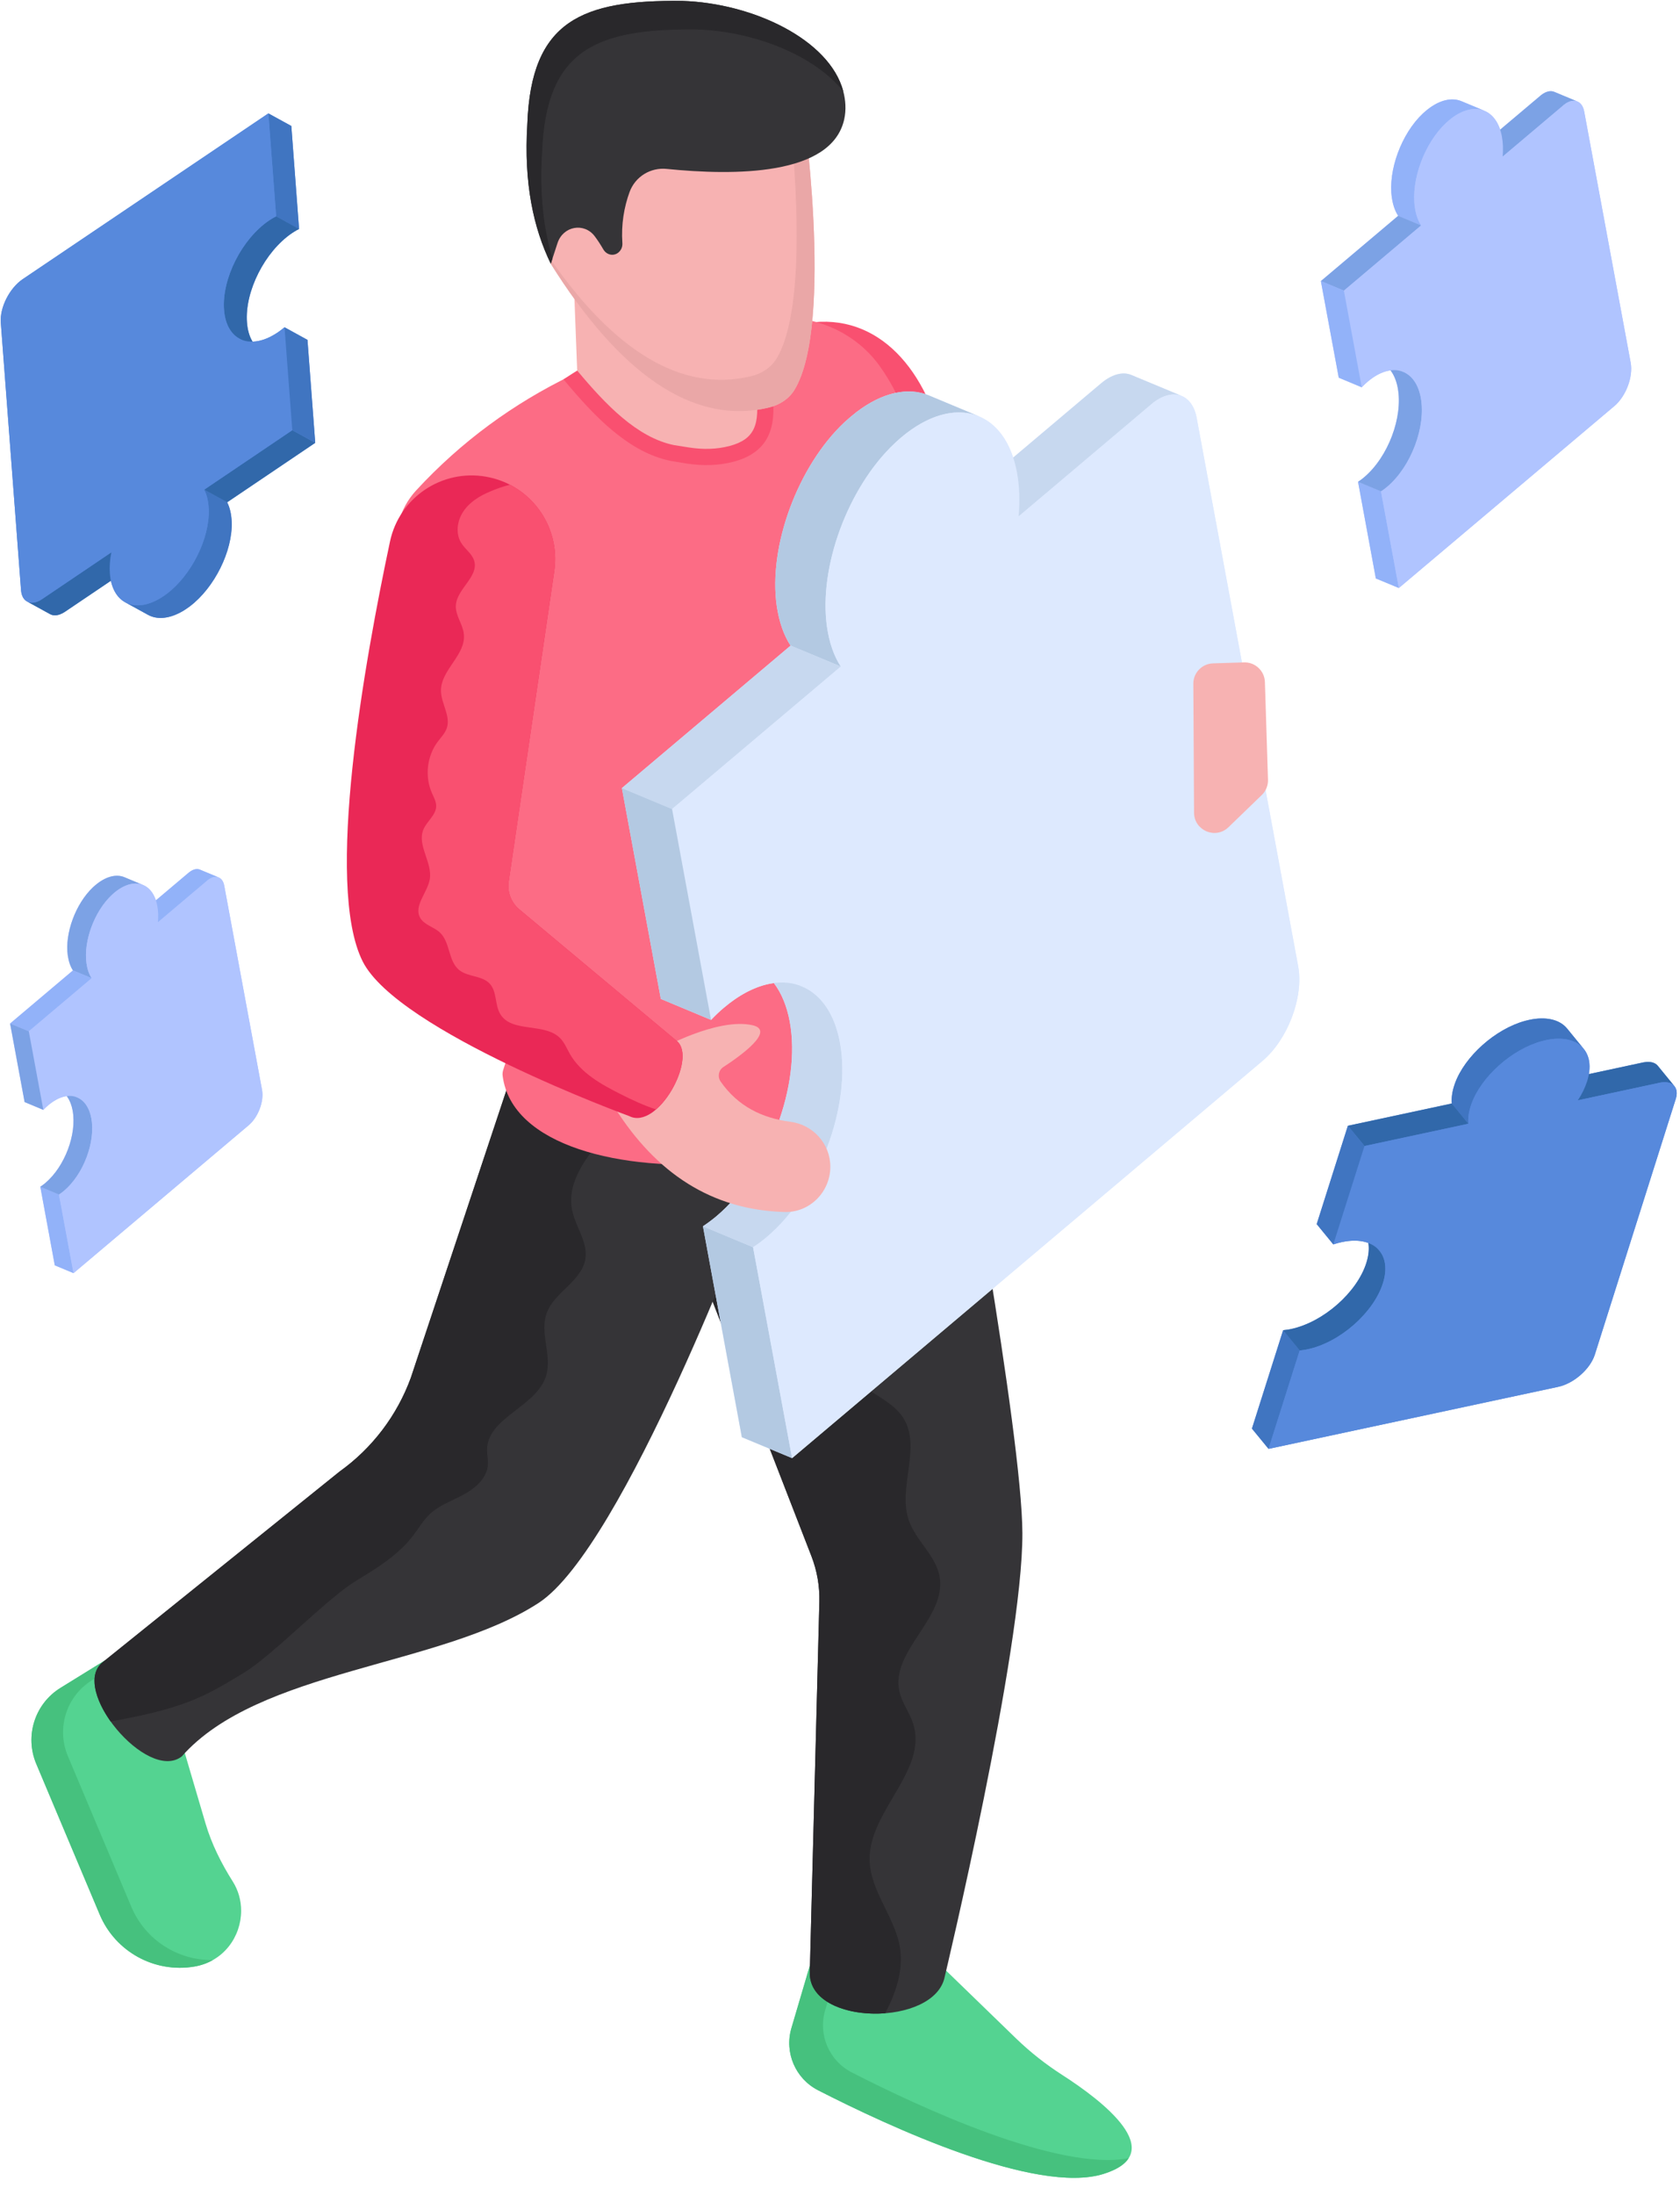 <?xml version="1.0" encoding="UTF-8"?>
<!DOCTYPE svg PUBLIC '-//W3C//DTD SVG 1.0//EN'
          'http://www.w3.org/TR/2001/REC-SVG-20010904/DTD/svg10.dtd'>
<svg height="258.1" preserveAspectRatio="xMidYMid meet" version="1.0" viewBox="31.3 1.9 197.7 258.1" width="197.7" xmlns="http://www.w3.org/2000/svg" xmlns:xlink="http://www.w3.org/1999/xlink" zoomAndPan="magnify"
><g
  ><g
    ><g
      ><g
        ><path d="M141.972,232.988l8.889,8.611 c1.668,1.616,3.499,3.054,5.454,4.308c4.591,2.947,12.779,9.15,4.839,11.632 c-7.907,2.471-25.287-5.596-33.581-9.838c-2.669-1.366-3.989-4.434-3.14-7.31 l2.343-7.938L141.972,232.988z" fill="#54d391"
        /></g
        ><g
        ><path d="M164.122,255.689c-0.463,0.728-1.4,1.36-2.968,1.85 c-7.908,2.471-25.287-5.595-33.582-9.836c-2.67-1.366-3.987-4.437-3.14-7.312 l2.343-7.937l3.318,0.116l-1.691,5.727c-0.847,2.875,0.47,5.946,3.14,7.309 C139.503,249.677,155.828,257.27,164.122,255.689z" fill="#46c17e"
        /></g
        ><g
        ><g
          ><path d="M143.723,127.845c0,0,7.846,42.587,7.891,54.345 c0.052,13.735-9.132,52.125-9.132,52.125 c-1.125,5.941-15.895,5.854-15.89-0.387l1.128-43.662 c0.047-1.836-0.271-3.664-0.936-5.376l-14.716-37.898 c0,0,14.4-15.092,14.897-15.423S143.723,127.845,143.723,127.845z" fill="#353437"
          /></g
          ><g
          ><path d="M133.634,220.585c0.05,3.716,3.047,6.789,3.59,10.465 c0.384,2.614-0.519,5.234-1.753,7.597c-4.265,0.337-8.88-1.231-8.877-4.718 l1.128-43.664c0.046-1.836-0.271-3.663-0.936-5.376l-14.717-37.897 c0,0,3.173-3.325,6.594-6.889c0.367,0.179,0.721,0.371,1.062,0.576 c3.213,1.939,2.739,2.809,2.435,6.141c-0.195,2.127,1.873,3.719,3.795,4.652 c1.919,0.93,4.152,1.873,4.857,3.888c0.771,2.21-0.705,4.721,0.003,6.951 c0.949,2.984,5.055,3.663,6.759,6.293c2.233,3.441-0.662,8.182,0.668,12.063 c0.827,2.402,3.19,4.139,3.633,6.644c0.857,4.84-5.83,8.731-4.731,13.522 c0.308,1.337,1.204,2.468,1.621,3.775 C140.506,210.077,133.554,214.848,133.634,220.585z" fill="#29282b"
          /></g
          ><g
          ><g
            ><g
              ><path d="M59.677,226.592c0,3.008-2.028,5.975-5.512,6.564 c-4.678,0.787-9.287-1.744-11.13-6.114l-7.468-17.724 c-1.383-3.279-0.169-7.074,2.859-8.94l4.976-3.074l0.49-0.301l8.609,9.188 c0,0,1.681,5.721,2.985,10.132c0.717,2.427,1.856,4.692,3.208,6.832 C59.361,224.211,59.677,225.405,59.677,226.592z" fill="#54d391"
              /></g
              ><g
              ><path d="M56.355,232.385c-0.645,0.367-1.376,0.635-2.19,0.771 c-4.678,0.787-9.287-1.744-11.13-6.114l-7.468-17.724 c-1.383-3.279-0.169-7.074,2.859-8.94l4.976-3.074l0.49-0.301l0.824,0.88 l-2.568,1.585c-3.027,1.866-4.242,5.661-2.859,8.94l7.468,17.724 C48.398,230.023,52.233,232.458,56.355,232.385z" fill="#46c17e"
              /></g
              ><g
              ><path d="M90.997,129.806l-11.347,34.099 c-1.619,4.444-4.545,8.293-8.393,11.044l-27.834,22.388 c-4.049,3.125,5.214,14.235,9.263,11.111 c9.045-10.266,30.486-10.545,42.012-18.063 c9.989-6.516,25.241-47.289,25.241-47.289l-16.472-17.035L90.997,129.806z" fill="#353437"
              /></g
              ><g
              ><path d="M102.546,135.349c-2.217,2.521-4.592,5.582-3.917,8.87 c0.4,1.955,1.863,3.735,1.558,5.707c-0.404,2.64-3.692,3.911-4.572,6.435 c-0.814,2.329,0.672,4.97-0.053,7.329 c-1.125,3.669-6.951,4.893-6.948,8.731c0,0.549,0.132,1.095,0.109,1.644 c-0.069,1.568-1.406,2.789-2.786,3.544 c-1.376,0.758-2.928,1.267-4.07,2.349c-0.758,0.718-1.284,1.644-1.916,2.475 c-1.747,2.306-4.281,3.861-6.753,5.363 c-3.467,2.104-9.74,8.71-13.207,10.818 c-1.674,1.019-3.355,2.038-5.145,2.842 c-2.912,1.313-6.055,2.025-9.195,2.63 c-0.443,0.086-0.887,0.169-1.33,0.248 c-1.856-2.607-2.71-5.601-0.9-6.998l27.835-22.388 c3.848-2.753,6.773-6.601,8.394-11.044l11.345-34.1l12.47-3.744 l2.792,5.065C105.021,132.533,103.783,133.943,102.546,135.349z" fill="#29282b"
              /></g
            ></g
          ></g
        ></g
      ></g
      ><g
      ><g
        ><g
          ><g
            ><path d="M127.073,39.789l0.28,6.039l1.306,27.535 c0,0,7.816,22.624,14.481,24.547c8.009,2.316,34.48-16.767,35.096-17.307 c-0.399,0.244-2.617-1.307-3.385-2.156c-1.607-1.767-3.573-5.643-2.748-6.202 l-22.152,9.342c-1.783,0.729-3.795-0.375-4.137-2.276l-3.154-23.208 C141.001,46.148,135.275,39.009,127.073,39.789z" fill="#f95070"
            /></g
          ></g
          ><g
          ><path d="M127.353,45.828l1.306,27.535c0,0,7.816,22.624,14.481,24.547 c8.009,2.316,34.48-16.767,35.096-17.307 c-0.399,0.244-2.617-1.307-3.385-2.156c-3.985,1.411-11.739,5.402-15.403,7.573 c-1.295,0.776-2.617,1.553-4.102,1.831c-0.819,0.154-1.669,0.142-2.457,0.436 c-1.411,0.514-2.347,1.84-3.542,2.74c-1.208,0.914-3.222,1.23-4.011-0.051 c-0.617-0.977-0.112-2.268-0.259-3.421c-0.371-2.723-4.008-3.574-5.485-5.886 c-1.133-1.761-0.8-4.051-1.131-6.134 c-0.868-5.498-6.287-9.339-7.586-14.76 c-0.392-1.622-0.396-3.307-0.552-4.975 C130.134,53.839,129.081,49.611,127.353,45.828z" fill="#329e5e"
          /></g
        ></g
        ><g
        ><g
          ><g
            ><g
              ><path d="M85.961,99.034l4.922,17.876 c0.976,3.542,0.843,7.287-0.347,10.749c-0.081,0.236-0.119,0.489-0.087,0.737 c2.1,16.508,51.732,12.329,50.359-4.494l-3.07-24.104 c-0.121-1.765-0.01-3.541,0.302-5.283 c4.518-25.251,2.967-41.098-3.284-49.66 c-3.052-4.18-8.252-6.191-13.378-5.481 c-16.577,2.295-30.487,8.701-41.099,20.186 c-2.019,2.185-2.814,5.238-2.098,8.126L85.961,99.034z" fill="#fc6c85"
              /></g
            ></g
          ></g
        ></g
        ><g
        ><g
          ><path d="M97.608,46.509l0.159,0.185 c3.596,4.31,7.591,8.428,12.483,9.41l1.816,0.299 c0.984,0.153,1.965,0.217,2.892,0.182c0.952-0.036,1.874-0.173,2.742-0.41 c4.779-1.301,4.916-5.043,4.427-8.531l-0.084-0.543l-7.906-9.356 C108.397,40.175,102.877,43.067,97.608,46.509z" fill="#f95070"
          /></g
          ><g
          ><path d="M117.198,54.332c2.849-0.772,3.609-2.431,3.037-6.423 l-10.956-12.969l-10.396,1.673l0.339,8.862 c3.328,3.979,7.039,7.882,11.408,8.769l1.736,0.274 C113.973,54.771,115.628,54.758,117.198,54.332z" fill="#f7b2b2"
          /></g
          ><g
          ><path d="M96.113,32.913l2.163-14.041l24.146-6.683l3.262,1.426 c0,0,3.858,26.355-0.901,34.143c-0.665,1.088-1.774,1.762-2.963,2.051 C112.631,52.039,103.98,45.472,96.113,32.913z" fill="#f7b2b2"
          /></g
          ><g
          ><path d="M96.117,32.917c7.869,12.554,16.518,19.123,25.704,16.897 c1.185-0.298,2.293-0.965,2.962-2.054c4.761-7.786,0.9-34.145,0.9-34.145 l-1.736-0.758c0.844,7.093,2.514,25.028-1.274,31.222 c-0.668,1.089-1.776,1.769-2.962,2.054 c-8.358,2.021-16.259-3.207-23.534-13.604L96.117,32.917z" fill="#eaa7a7"
          /></g
          ><g
          ><path d="M93.355,16.457c0.441-12.151,6.452-14.574,18.216-14.451 c8.347,0.259,17.326,4.551,18.955,10.6c0.289,1.071,0.361,2.217,0.126,3.3 c-1.455,6.704-12.98,6.653-20.905,5.856 c-1.866-0.188-3.689,0.876-4.366,2.735c-0.634,1.742-0.996,3.772-0.841,6.001 c0.05,0.72-0.479,1.335-1.155,1.361l0,0 c-0.443,0.017-0.855-0.233-1.089-0.636c-0.338-0.582-0.673-1.094-1.004-1.533 c-1.254-1.664-3.727-1.212-4.385,0.796l-0.795,2.427 C94.072,28.696,92.925,23.468,93.355,16.457z" fill="#353437"
          /></g
          ><g
          ><path d="M96.117,32.917l0.201-0.606c0,0,0,0-0.001-0.013 c-1.041-3.443-1.533-7.519-1.224-12.476 c0.445-12.154,6.458-14.577,18.212-14.455 c6.724,0.208,13.873,3.046,17.237,7.291c-0.001-0.013-0.014-0.039-0.014-0.053 c-1.627-6.053-10.612-10.335-18.958-10.601 c-11.767-0.122-17.768,2.301-18.213,14.455 C92.927,23.468,94.074,28.702,96.117,32.917z" fill="#29282b"
          /></g
        ></g
      ></g
      ><g
      ><path d="M184.065,115.525l-11.94-64.47c-0.25-1.38-0.93-2.27-1.82-2.61 c0.02,0.01,0.05,0.01,0.07,0.02l-5.91-2.46 c-0.94-0.4-2.13-0.16-3.34,0.77c-0.09,0.07-0.17,0.14-0.25,0.2 l-10.35,8.74c-0.83-2.52-2.31-4.19-4.17-4.9 c0.05,0.01,0.1,0.02,0.15,0.04l-5.9-2.46 c-2.4-1-5.44-0.39-8.55,1.99c-0.46,0.36-0.93,0.76-1.4,1.19 c-5.49,5.17-8.95,14.59-7.95,21.57c0.28,1.9,0.83,3.46,1.63,4.68 l-19.85,16.75l4.58,24.79l5.91,2.47c0.5-0.52,1.01-1.02,1.54-1.46 c0.21-0.17,0.41-0.34,0.62-0.5c1.8-1.38,3.58-2.15,5.23-2.37 c0.87,1.14,1.52,2.65,1.87,4.52c1.38,7.46-2.48,17.7-8.62,22.89 c-0.2,0.17-0.39,0.32-0.59,0.47c-0.34,0.26-0.67,0.5-1,0.72 l4.57,24.8l5.91,2.46h0.01l55.35-46.71 C182.855,124.125,184.735,119.145,184.065,115.525z M167.034,49.245 c-0.04,0.03-0.08,0.06-0.11,0.08c0.03-0.03,0.07-0.06,0.1-0.09 c0.31-0.23,0.62-0.42,0.93-0.57 C167.655,48.815,167.345,49.005,167.034,49.245z" fill="#dde9fe"
      /></g
      ><g
      ><g
        ><g
          ><g
            ><path d="M124.513 173.362L118.6 170.904 114.02 146.099 119.919 148.56z" fill="#b3c9e2"
            /></g
          ></g
          ><g
          ><g
            ><path d="M170.374,48.465c-0.931-0.386-2.125-0.159-3.349,0.774 c-0.073,0.065-0.161,0.131-0.247,0.211l-15.607,13.179l-5.915-2.472 l15.62-13.181c0.074-0.065,0.162-0.132,0.249-0.198 c1.211-0.93,2.402-1.171,3.335-0.772L170.374,48.465z" fill="#c7d8ef"
            /></g
          ></g
          ><g
          ><g
            ><path d="M119.768,115.431l5.908,2.463 c2.188,0.911,3.83,3.157,4.468,6.598 c1.382,7.452-2.481,17.7-8.624,22.885c-0.196,0.166-0.392,0.323-0.588,0.474 c-0.338,0.26-0.675,0.498-1.01,0.714l-5.908-2.463 c0.335-0.216,0.672-0.454,1.01-0.714c0.196-0.151,0.392-0.308,0.588-0.474 c6.143-5.186,10.006-15.433,8.624-22.885 C123.598,118.588,121.955,116.342,119.768,115.431z" fill="#c7d8ef"
            /></g
          ></g
          ><g
          ><g
            ><path d="M146.504,50.859c-2.386-0.99-5.442-0.393-8.537,1.984 c-0.474,0.365-0.931,0.756-1.394,1.202 c-5.489,5.169-8.958,14.58-7.949,21.569c0.264,1.89,0.831,3.465,1.622,4.666 l-5.913-2.459c-0.793-1.215-1.344-2.778-1.624-4.68 c-1.007-6.976,2.461-16.401,7.949-21.569c0.466-0.433,0.936-0.825,1.397-1.189 c3.108-2.378,6.149-2.987,8.551-1.986L146.504,50.859z" fill="#b3c9e2"
            /></g
          ></g
          ><g
          ><g
            ><path d="M110.388 97.041L104.48 94.578 124.336 77.818 130.244 80.281z" fill="#c7d8ef"
            /></g
          ></g
          ><g
          ><g
            ><path d="M137.963,52.849c5.934-4.562,11.682-2.597,13.016,4.614 c0.297,1.617,0.357,3.361,0.189,5.165l15.613-13.181 c0.083-0.07,0.166-0.137,0.249-0.201c2.325-1.787,4.573-1.016,5.095,1.81 l11.94,64.468c0.668,3.626-1.208,8.606-4.2,11.133l-55.356,46.708 l-4.588-24.798c0.335-0.216,0.672-0.454,1.01-0.714 c0.196-0.151,0.392-0.308,0.588-0.474c6.143-5.186,10.006-15.433,8.624-22.885 c-1.336-7.209-7.08-9.17-13.009-4.613c-0.206,0.159-0.412,0.324-0.618,0.498 c-0.529,0.439-1.044,0.933-1.542,1.454l-4.587-24.791l19.856-16.759 c-0.791-1.206-1.35-2.776-1.626-4.67 c-1.005-6.986,2.461-16.399,7.952-21.572 C137.034,53.602,137.499,53.205,137.963,52.849z" fill="#dde9fe"
            /></g
          ></g
          ><g
          ><g
            ><path d="M114.974 121.832L109.066 119.369 104.48 94.578 110.388 97.041z" fill="#b3c9e2"
            /></g
          ></g
        ></g
      ></g
      ><g
      ><path d="M109.016,125.268c0,0,6.646-3.714,10.8-2.817 c2.821,0.609-1.352,3.599-3.385,4.921c-0.581,0.378-0.715,1.161-0.317,1.729 c2.031,2.897,4.865,4.278,8.199,4.713c2.676,0.349,4.699,2.588,4.699,5.286l0,0 c0,2.968-2.428,5.41-5.394,5.325c-8.596-0.245-15.114-4.593-19.96-12.246 L109.016,125.268z" fill="#f7b2b2"
      /></g
      ><g
      ><path d="M88.495,57.955c-5.206-0.91-10.203,2.454-11.301,7.624 c-2.957,13.914-7.747,40.392-3.21,49.385 c4.155,8.236,31.349,18.175,31.349,18.175c3.356,1.732,8.05-6.805,5.614-8.82 l-18.53-15.477c-0.959-0.797-1.436-2.035-1.259-3.27l5.372-36.543 c0.753-5.255-2.805-10.159-8.035-11.073L88.495,57.955z" fill="#ea2856"
      /></g
      ><g
      ><path d="M108.5,132.365c-1.418-0.473-2.811-1.111-4.114-1.776 c-2.325-1.163-4.74-2.504-6.03-4.765c-0.358-0.626-0.626-1.316-1.124-1.827 c-1.814-1.878-5.698-0.6-7.052-2.836c-0.664-1.086-0.383-2.632-1.239-3.577 c-0.907-0.984-2.581-0.779-3.616-1.622c-1.29-1.06-1.035-3.258-2.261-4.408 c-0.716-0.664-1.852-0.882-2.325-1.737c-0.779-1.405,0.856-2.926,1.137-4.523 c0.332-1.967-1.52-3.986-0.754-5.839c0.409-0.996,1.507-1.712,1.507-2.772 c0-0.537-0.281-1.022-0.498-1.52c-0.856-1.929-0.6-4.305,0.652-6.005 c0.396-0.537,0.881-1.009,1.099-1.648c0.473-1.431-0.69-2.9-0.69-4.408 c0-2.44,2.951-4.203,2.696-6.618c-0.115-1.175-1.009-2.197-0.945-3.373 c0.09-1.955,2.721-3.398,2.159-5.264c-0.243-0.83-1.048-1.341-1.507-2.07 c-0.716-1.111-0.511-2.632,0.23-3.73c0.728-1.099,1.904-1.827,3.13-2.338 c0.767-0.332,1.559-0.613,2.351-0.805c3.628,1.852,5.839,5.877,5.225,10.118 l-5.366,36.551c-0.179,1.226,0.294,2.466,1.252,3.271l18.538,15.471 C112.652,125.722,110.863,130.321,108.5,132.365z" fill="#f95070"
      /></g
      ><g
      ><path d="M171.729,82.31l0.086,15.161c0.012,2.102,2.537,3.165,4.049,1.705 l3.924-3.791c0.485-0.468,0.749-1.12,0.728-1.794l-0.363-11.486 c-0.042-1.319-1.145-2.354-2.463-2.312l-3.647,0.115 C172.748,79.949,171.722,81.014,171.729,82.31z" fill="#f7b2b2"
      /></g
      ><g
      ><g
        ><g
          ><g
            ><path d="M60.575,134.215l-20.62,17.4l-2.21-0.92l-1.7-9.24 c0.12-0.08,0.25-0.17,0.37-0.27c0.08-0.05,0.15-0.11,0.22-0.17 c2.29-1.93,3.73-5.75,3.21-8.53c-0.13-0.7-0.37-1.26-0.69-1.69 c-0.61,0.08-1.28,0.37-1.95,0.89 c-0.08,0.06-0.15,0.12-0.23,0.19c-0.2,0.16-0.39,0.34-0.58,0.54 l-2.2-0.92l-1.71-9.23l7.4-6.25c-0.3-0.45-0.5-1.03-0.61-1.74 c-0.37-2.6,0.92-6.11,2.97-8.04c0.17-0.16,0.34-0.3,0.52-0.44 c1.15-0.88,2.29-1.11,3.18-0.74l2.2,0.92 c0.67,0.28,1.2,0.89,1.5,1.8l3.85-3.25 c0.03-0.02,0.06-0.05,0.1-0.07c0.45-0.35,0.89-0.44,1.24-0.29 l2.2,0.92c0.32,0.13,0.56,0.46,0.65,0.96l4.45,24.02 C62.385,131.415,61.684,133.265,60.575,134.215z" fill="#b0c4ff"
            /></g
          ></g
        ></g
      ></g
      ><g
      ><g
        ><g
          ><g
            ><path d="M39.952 151.61L37.749 150.694 36.043 141.454 38.24 142.37z" fill="#92b2f9"
            /></g
          ></g
          ><g
          ><g
            ><path d="M57.037,105.081c-0.347-0.144-0.791-0.059-1.248,0.288 c-0.027,0.024-0.06,0.049-0.092,0.079l-5.814,4.91l-2.204-0.921 l5.819-4.91c0.028-0.024,0.06-0.049,0.093-0.074 c0.451-0.347,0.895-0.436,1.243-0.288L57.037,105.081z" fill="#92b2f9"
            /></g
          ></g
          ><g
          ><g
            ><path d="M38.184,130.029l2.201,0.918 c0.815,0.339,1.427,1.176,1.664,2.458c0.515,2.776-0.924,6.594-3.213,8.526 c-0.073,0.062-0.146,0.12-0.219,0.177c-0.126,0.097-0.252,0.185-0.376,0.266 l-2.201-0.918c0.125-0.081,0.251-0.169,0.376-0.266 c0.073-0.056,0.146-0.115,0.219-0.177c2.289-1.932,3.728-5.749,3.213-8.526 C39.611,131.205,38.999,130.368,38.184,130.029z" fill="#7ca2e5"
            /></g
          ></g
          ><g
          ><g
            ><path d="M48.144,105.973c-0.889-0.369-2.027-0.146-3.18,0.739 c-0.177,0.136-0.347,0.282-0.519,0.448c-2.045,1.926-3.337,5.432-2.961,8.035 c0.098,0.704,0.309,1.291,0.604,1.738l-2.203-0.916 c-0.296-0.453-0.501-1.035-0.605-1.743c-0.375-2.599,0.917-6.11,2.961-8.035 c0.173-0.161,0.349-0.307,0.52-0.443c1.158-0.886,2.291-1.113,3.185-0.74 L48.144,105.973z" fill="#7ca2e5"
            /></g
          ></g
          ><g
          ><g
            ><path d="M34.69 123.178L32.489 122.26 39.886 116.016 42.087 116.934z" fill="#92b2f9"
            /></g
          ></g
          ><g
          ><g
            ><path d="M44.962,106.714c2.211-1.699,4.352-0.968,4.849,1.719 c0.111,0.603,0.133,1.252,0.071,1.924l5.816-4.91 c0.031-0.026,0.062-0.051,0.093-0.075c0.866-0.666,1.704-0.379,1.898,0.674 l4.448,24.017c0.249,1.351-0.45,3.206-1.565,4.148l-20.622,17.4 l-1.709-9.238c0.125-0.081,0.251-0.169,0.376-0.266 c0.073-0.056,0.146-0.115,0.219-0.177c2.289-1.932,3.728-5.749,3.213-8.526 c-0.498-2.686-2.638-3.416-4.846-1.718c-0.077,0.059-0.153,0.121-0.23,0.186 c-0.197,0.164-0.389,0.347-0.575,0.542l-1.709-9.236l7.397-6.244 c-0.295-0.449-0.503-1.034-0.606-1.74c-0.374-2.602,0.917-6.109,2.962-8.036 C44.616,106.995,44.79,106.847,44.962,106.714z" fill="#b0c4ff"
            /></g
          ></g
          ><g
          ><g
            ><path d="M36.398 132.413L34.197 131.496 32.489 122.26 34.69 123.178z" fill="#7ca2e5"
            /></g
          ></g
        ></g
      ></g
      ><g
      ><g
        ><g
          ><g
            ><path d="M228.505,131.115l-9.53,30.09 c-0.54,1.69-2.46,3.38-4.31,3.78l-34.08,7.29h-0.01v-0.01 l-1.95-2.37l3.67-11.57c0.19-0.02,0.39-0.04,0.59-0.07 c0.12-0.02,0.24-0.05,0.36-0.07c3.78-0.81,7.74-4.29,8.84-7.77 c0.28-0.88,0.35-1.67,0.24-2.35c-0.75-0.28-1.68-0.35-2.76-0.17 c-0.13,0.02-0.25,0.04-0.38,0.07c-0.32,0.07-0.65,0.16-0.98,0.27 l-1.96-2.39l3.67-11.56l12.23-2.62 c-0.06-0.7,0.06-1.49,0.37-2.36c1.15-3.19,4.76-6.41,8.26-7.36 c0.3-0.08,0.58-0.14,0.86-0.19c1.86-0.3,3.29,0.13,4.08,1.1 l1.89,2.31c0.64,0.72,0.9,1.77,0.67,3.04l6.38-1.37 c0.04-0.01,0.09-0.01,0.15-0.02c0.72-0.12,1.28,0.04,1.59,0.42 l1.93,2.37C228.624,129.955,228.704,130.475,228.505,131.115z" fill="#5789dc"
            /></g
          ></g
        ></g
      ></g
      ><g
      ><g
        ><g
          ><g
            ><path d="M180.58 172.279L178.626 169.896 182.299 158.324 184.247 160.705z" fill="#4075c1"
            /></g
          ></g
          ><g
          ><g
            ><path d="M228.346,129.623c-0.308-0.375-0.866-0.549-1.598-0.43 c-0.046,0.011-0.098,0.019-0.153,0.034l-9.613,2.062l-1.952-2.39 l9.619-2.06c0.046-0.011,0.099-0.019,0.151-0.028 c0.725-0.121,1.285,0.047,1.591,0.428L228.346,129.623z" fill="#3168aa"
            /></g
          ></g
          ><g
          ><g
            ><path d="M191.686,146.601l1.951,2.384 c0.723,0.882,0.912,2.208,0.403,3.814c-1.101,3.478-5.062,6.955-8.846,7.766 c-0.121,0.026-0.24,0.049-0.357,0.068c-0.202,0.034-0.4,0.058-0.591,0.074 l-1.951-2.384c0.191-0.016,0.388-0.041,0.591-0.074 c0.117-0.02,0.236-0.042,0.357-0.068c3.784-0.811,7.745-4.288,8.846-7.766 C192.598,148.809,192.409,147.484,191.686,146.601z" fill="#3168aa"
            /></g
          ></g
          ><g
          ><g
            ><path d="M217.666,125.233c-0.789-0.961-2.222-1.399-4.075-1.091 c-0.284,0.048-0.567,0.11-0.864,0.195 c-3.502,0.952-7.107,4.163-8.261,7.36c-0.316,0.862-0.432,1.66-0.368,2.349 l-1.954-2.383c-0.062-0.696,0.058-1.484,0.37-2.355 c1.152-3.191,4.76-6.408,8.261-7.36c0.296-0.078,0.584-0.139,0.862-0.189 c1.859-0.306,3.288,0.124,4.081,1.093L217.666,125.233z" fill="#4075c1"
            /></g
          ></g
          ><g
          ><g
            ><path d="M191.868 136.666L189.916 134.282 202.145 131.662 204.096 134.046z" fill="#3168aa"
            /></g
          ></g
          ><g
          ><g
            ><path d="M213.588,124.144c3.553-0.593,5.549,1.543,4.483,4.908 c-0.24,0.754-0.61,1.508-1.089,2.236l9.616-2.062 c0.051-0.011,0.102-0.021,0.151-0.029c1.392-0.232,2.173,0.604,1.754,1.923 l-9.531,30.084c-0.538,1.691-2.462,3.381-4.305,3.777l-34.089,7.299 l3.668-11.571c0.191-0.016,0.388-0.041,0.591-0.074 c0.117-0.02,0.236-0.042,0.357-0.068c3.784-0.811,7.745-4.288,8.846-7.766 c1.065-3.364-0.93-5.498-4.48-4.905c-0.124,0.021-0.248,0.044-0.375,0.072 c-0.324,0.067-0.655,0.16-0.984,0.268l3.667-11.568l12.229-2.621 c-0.063-0.691,0.055-1.485,0.367-2.352c1.155-3.194,4.759-6.408,8.263-7.361 C213.023,124.253,213.31,124.19,213.588,124.144z" fill="#5789dc"
            /></g
          ></g
          ><g
          ><g
            ><path d="M188.201 148.234L186.249 145.85 189.916 134.282 191.868 136.666z" fill="#4075c1"
            /></g
          ></g
        ></g
      ></g
      ><g
      ><g
        ><g
          ><g
            ><path d="M58.034,60.965c0.31,0.62,0.5,1.4,0.53,2.32 c0.12,3.39-2.021,7.72-4.92,9.91c-0.24,0.19-0.49,0.35-0.72,0.5 c-1.62,0.98-3.1,1.11-4.2,0.51l-2.7-1.48 c-0.82-0.45-1.41-1.31-1.68-2.53l-5.39,3.64 c-0.04,0.03-0.09,0.06-0.13,0.08 c-0.63,0.39-1.21,0.44-1.64,0.2l-2.65-1.46 c-0.42-0.2-0.71-0.66-0.76-1.35l-2.38-31.47 c-0.13-1.77,1.02-4.05,2.58-5.11l28.91-19.49l2.7,1.48 l0.91,12.11c-0.17,0.08-0.34,0.18-0.52,0.29 c-0.1,0.06-0.2,0.12-0.3,0.19 c-3.21,2.17-5.59,6.87-5.31,10.51 c0.07,0.91,0.29,1.67,0.66,2.26c0.8-0.02,1.69-0.3,2.62-0.87 c0.11-0.06,0.22-0.13,0.33-0.2c0.27-0.19,0.54-0.4,0.81-0.62 l2.7,1.48l0.91,12.11L58.034,60.965z" fill="#5789dc"
            /></g
          ></g
        ></g
      ></g
      ><g
      ><g
        ><g
          ><g
            ><path d="M62.88 15.234L65.583 16.716 66.493 28.822 63.797 27.34z" fill="#4075c1"
            /></g
          ></g
          ><g
          ><g
            ><path d="M34.483,72.633c0.426,0.233,1.009,0.186,1.643-0.197 c0.038-0.027,0.084-0.055,0.129-0.088l8.149-5.501l2.703,1.488l-8.156,5.501 c-0.039,0.027-0.084,0.055-0.129,0.082c-0.627,0.383-1.21,0.436-1.636,0.197 L34.483,72.633z" fill="#3168aa"
            /></g
          ></g
          ><g
          ><g
            ><path d="M62.159,43.201l-2.7-1.484 c-1-0.549-1.67-1.708-1.797-3.388c-0.276-3.638,2.101-8.342,5.309-10.506 c0.102-0.069,0.204-0.135,0.306-0.196c0.175-0.107,0.349-0.203,0.52-0.289 l2.7,1.484c-0.171,0.086-0.345,0.183-0.52,0.289 c-0.102,0.062-0.203,0.127-0.306,0.196 c-3.208,2.164-5.585,6.869-5.309,10.506 C60.489,41.493,61.159,42.652,62.159,43.201z" fill="#3168aa"
            /></g
          ></g
          ><g
          ><g
            ><path d="M46.029,72.721c1.091,0.597,2.584,0.469,4.188-0.508 c0.246-0.15,0.485-0.314,0.729-0.503c2.894-2.19,5.04-6.515,4.918-9.911 c-0.029-0.918-0.218-1.701-0.535-2.317l2.703,1.482 c0.317,0.622,0.5,1.399,0.535,2.323c0.122,3.39-2.025,7.721-4.918,9.911 c-0.245,0.183-0.491,0.347-0.73,0.497c-1.61,0.978-3.097,1.112-4.194,0.509 L46.029,72.721z" fill="#4075c1"
            /></g
          ></g
          ><g
          ><g
            ><path d="M65.697 52.486L68.398 53.97 58.03 60.965 55.33 59.481z" fill="#3168aa"
            /></g
          ></g
          ><g
          ><g
            ><path d="M50.219,72.21c-3.075,1.876-5.724,0.64-5.99-2.88 c-0.059-0.789,0.003-1.627,0.176-2.481l-8.152,5.501 c-0.043,0.029-0.087,0.057-0.13,0.083c-1.205,0.735-2.241,0.25-2.345-1.129 L31.394,39.836c-0.132-1.77,1.023-4.056,2.585-5.111l28.903-19.493 l0.915,12.104c-0.171,0.086-0.345,0.183-0.52,0.289 c-0.102,0.062-0.203,0.127-0.306,0.196 c-3.208,2.164-5.585,6.869-5.309,10.506c0.267,3.519,2.914,4.754,5.987,2.879 c0.107-0.065,0.214-0.134,0.321-0.207c0.276-0.183,0.548-0.392,0.813-0.616 l0.914,12.1L55.33,59.481c0.316,0.618,0.503,1.398,0.537,2.319 c0.12,3.395-2.024,7.721-4.919,9.912 C50.703,71.897,50.46,72.063,50.219,72.21z" fill="#5789dc"
            /></g
          ></g
          ><g
          ><g
            ><path d="M64.783 40.386L67.483 41.87 68.398 53.97 65.697 52.486z" fill="#4075c1"
            /></g
          ></g
        ></g
      ></g
    ></g
    ><g
    ><g
      ><g
        ><g
          ><path d="M221.275,49.655l-25.36,21.39l-2.71-1.12l-2.09-11.37 c0.16-0.1,0.3-0.2,0.46-0.32c0.08-0.07,0.17-0.14,0.26-0.22 c2.82-2.38,4.59-7.07,3.95-10.48c-0.16-0.86-0.45-1.56-0.85-2.08 c-0.75,0.1-1.57,0.45-2.4,1.09c-0.09,0.07-0.19,0.15-0.28,0.23 c-0.24,0.2-0.48,0.43-0.71,0.67l-2.7-1.13l-2.11-11.36 l9.1-7.68c-0.36-0.56-0.62-1.27-0.74-2.14 c-0.47-3.19,1.12-7.51,3.64-9.88c0.21-0.2,0.43-0.38,0.64-0.54 c1.42-1.09,2.81-1.37,3.91-0.91l2.71,1.12 c-0.13-0.05-0.27-0.08-0.4-0.11c1,0.24,1.81,1.04,2.24,2.33 l4.74-3.99c0.03-0.03,0.07-0.06,0.11-0.1 c0.56-0.42,1.1-0.53,1.53-0.35l2.7,1.13 c0.4,0.16,0.7,0.56,0.81,1.18l5.47,29.54 C223.505,46.215,222.644,48.495,221.275,49.655z" fill="#b0c4ff"
          /></g
        ></g
      ></g
    ></g
    ><g
    ><g
      ><g
        ><g
          ><path d="M195.916 71.046L193.208 69.92 191.11 58.557 193.812 59.684z" fill="#92b2f9"
          /></g
        ></g
        ><g
        ><g
          ><path d="M216.925,13.832c-0.427-0.177-0.973-0.073-1.534,0.355 c-0.034,0.03-0.074,0.06-0.113,0.097l-7.149,6.037l-2.71-1.132l7.155-6.038 c0.034-0.03,0.074-0.06,0.114-0.091c0.555-0.426,1.1-0.536,1.528-0.354 L216.925,13.832z" fill="#7ca2e5"
          /></g
        ></g
        ><g
        ><g
          ><path d="M193.743,44.508l2.706,1.128 c1.002,0.417,1.754,1.446,2.047,3.023c0.633,3.414-1.136,8.108-3.95,10.484 c-0.09,0.076-0.179,0.148-0.269,0.217c-0.155,0.119-0.309,0.228-0.463,0.327 l-2.706-1.128c0.153-0.099,0.308-0.208,0.463-0.327 c0.09-0.069,0.179-0.141,0.269-0.217c2.814-2.376,4.584-7.07,3.95-10.484 C195.497,45.954,194.745,44.926,193.743,44.508z" fill="#7ca2e5"
          /></g
        ></g
        ><g
        ><g
          ><path d="M205.99,14.928c-1.093-0.454-2.493-0.18-3.911,0.909 c-0.217,0.167-0.427,0.346-0.639,0.551c-2.514,2.368-4.104,6.679-3.641,9.881 c0.121,0.866,0.38,1.587,0.743,2.138l-2.709-1.126 c-0.363-0.557-0.616-1.273-0.744-2.144c-0.461-3.195,1.127-7.513,3.641-9.881 c0.213-0.198,0.429-0.378,0.64-0.545c1.424-1.089,2.817-1.369,3.917-0.91 L205.99,14.928z" fill="#92b2f9"
          /></g
        ></g
        ><g
        ><g
          ><path d="M189.446 36.084L186.739 34.956 195.835 27.278 198.542 28.407z" fill="#7ca2e5"
          /></g
        ></g
        ><g
        ><g
          ><path d="M202.078,15.84c2.718-2.09,5.351-1.19,5.963,2.113 c0.136,0.741,0.163,1.54,0.087,2.366l7.152-6.038 c0.038-0.032,0.076-0.063,0.114-0.092c1.065-0.819,2.095-0.466,2.334,0.829 l5.47,29.532c0.306,1.661-0.553,3.942-1.924,5.1l-25.358,21.396 l-2.102-11.36c0.153-0.099,0.308-0.208,0.463-0.327 c0.09-0.069,0.179-0.141,0.269-0.217c2.814-2.376,4.584-7.07,3.95-10.484 c-0.612-3.303-3.243-4.201-5.959-2.113c-0.094,0.073-0.189,0.149-0.283,0.228 c-0.242,0.201-0.478,0.427-0.707,0.666l-2.101-11.357l9.096-7.677 c-0.362-0.552-0.618-1.272-0.745-2.139c-0.46-3.2,1.127-7.512,3.643-9.882 C201.652,16.185,201.865,16.003,202.078,15.84z" fill="#b0c4ff"
          /></g
        ></g
        ><g
        ><g
          ><path d="M191.547 47.441L188.841 46.312 186.739 34.956 189.446 36.084z" fill="#92b2f9"
          /></g
        ></g
      ></g
    ></g
  ></g
></svg
>
